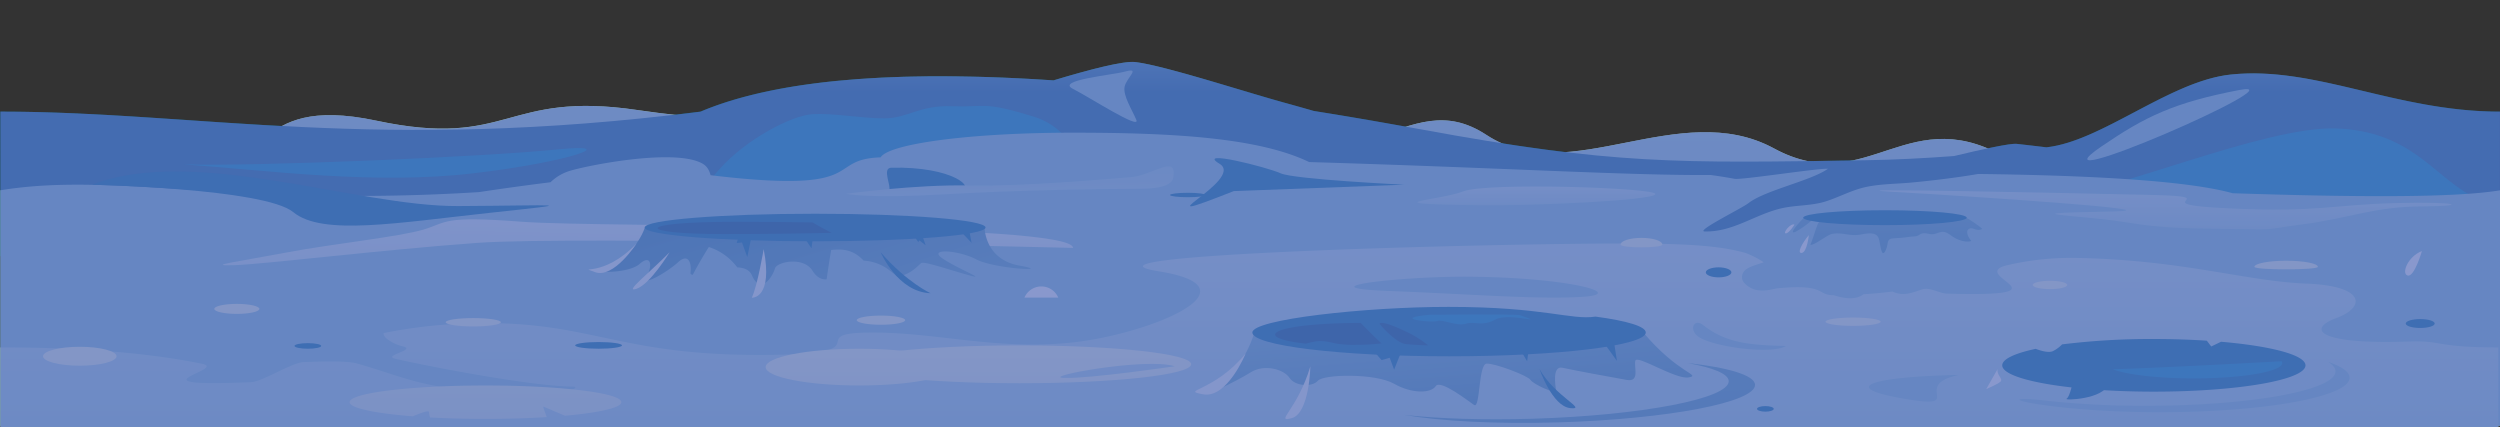 <svg xmlns="http://www.w3.org/2000/svg" xmlns:xlink="http://www.w3.org/1999/xlink" viewBox="0 0 1496.25 255.52"><rect x="0" y="0" width="1496.25" height="255.52" fill="#333333" stroke="none"/><defs><style>.cls-1{fill:url(#linear-gradient);}.cls-2{fill:url(#linear-gradient-2);}.cls-3{fill:#008da4;}.cls-4{fill:#88c4b8;}.cls-5{fill:url(#linear-gradient-3);}.cls-6{fill:#047187;}.cls-7{fill:url(#linear-gradient-4);}.cls-8{fill:url(#linear-gradient-5);}.cls-9{fill:url(#linear-gradient-6);}.cls-10{fill:url(#linear-gradient-7);}.cls-11{fill:url(#linear-gradient-8);}.cls-12{fill:url(#linear-gradient-9);}.cls-13{fill:url(#linear-gradient-10);}.cls-14{fill:url(#linear-gradient-11);}.cls-15{fill:url(#linear-gradient-12);}.cls-16{fill:url(#linear-gradient-13);}.cls-17{fill:url(#linear-gradient-14);}.cls-18{fill:url(#linear-gradient-15);}.cls-19{fill:url(#linear-gradient-16);}.cls-20{fill:url(#linear-gradient-17);}.cls-21{fill:url(#linear-gradient-18);}.cls-22{fill:url(#linear-gradient-19);}.cls-23{fill:#ffffdf;}.cls-24{fill:url(#linear-gradient-20);}.cls-25{fill:#045369;}.cls-26{fill:#eff7d7;}.cls-27{fill:url(#linear-gradient-21);}.cls-28{fill:url(#linear-gradient-22);}.cls-29{fill:url(#linear-gradient-23);}.cls-30{fill:url(#linear-gradient-24);}.cls-31{fill:#586dc6;opacity:0.7;}</style><linearGradient id="linear-gradient" x1="739.86" y1="210.83" x2="739.86" y2="-267.23" gradientUnits="userSpaceOnUse"><stop offset="0" stop-color="#88c4b8"/><stop offset="1" stop-color="#ebf7c6"/></linearGradient><linearGradient id="linear-gradient-2" x1="748.25" y1="56.37" x2="748.25" y2="-8.13" gradientUnits="userSpaceOnUse"><stop offset="0" stop-color="#166a7f"/><stop offset="1" stop-color="#88c4b8"/></linearGradient><linearGradient id="linear-gradient-3" x1="747.75" y1="350.12" x2="747.75" y2="-43.25" gradientUnits="userSpaceOnUse"><stop offset="0" stop-color="#88c4b8"/><stop offset="1" stop-color="#eff7d7"/></linearGradient><linearGradient id="linear-gradient-4" x1="603.26" y1="69.13" x2="607.76" y2="233.13" xlink:href="#linear-gradient-3"/><linearGradient id="linear-gradient-5" x1="385.43" y1="259.72" x2="388.77" y2="109.72" xlink:href="#linear-gradient-3"/><linearGradient id="linear-gradient-6" x1="919.54" y1="132.53" x2="919.54" y2="92.32" xlink:href="#linear-gradient-3"/><linearGradient id="linear-gradient-7" x1="1296.06" y1="157.24" x2="1296.06" y2="73.82" xlink:href="#linear-gradient-3"/><linearGradient id="linear-gradient-8" x1="610.25" y1="395.36" x2="610.25" y2="212.2" xlink:href="#linear-gradient"/><linearGradient id="linear-gradient-9" x1="514.25" y1="395.37" x2="514.25" y2="212.2" xlink:href="#linear-gradient"/><linearGradient id="linear-gradient-10" x1="492.04" y1="395.39" x2="492.04" y2="212.2" xlink:href="#linear-gradient"/><linearGradient id="linear-gradient-11" x1="290.58" y1="381.37" x2="290.58" y2="198.2" xlink:href="#linear-gradient"/><linearGradient id="linear-gradient-12" x1="1226.92" y1="395.37" x2="1226.92" y2="212.2" xlink:href="#linear-gradient"/><linearGradient id="linear-gradient-13" x1="1368.25" y1="325.28" x2="1368.25" y2="195.75" xlink:href="#linear-gradient"/><linearGradient id="linear-gradient-14" x1="1109.08" y1="395.37" x2="1109.08" y2="212.2" xlink:href="#linear-gradient"/><linearGradient id="linear-gradient-15" x1="982.42" y1="321.49" x2="982.42" y2="191.98" xlink:href="#linear-gradient"/><linearGradient id="linear-gradient-16" x1="527.25" y1="395.37" x2="527.25" y2="212.2" xlink:href="#linear-gradient"/><linearGradient id="linear-gradient-17" x1="283.25" y1="395.37" x2="283.25" y2="212.2" xlink:href="#linear-gradient"/><linearGradient id="linear-gradient-18" x1="141.75" y1="298.6" x2="141.75" y2="198.68" xlink:href="#linear-gradient"/><linearGradient id="linear-gradient-19" x1="47.75" y1="336.53" x2="47.75" y2="214.42" xlink:href="#linear-gradient"/><linearGradient id="linear-gradient-20" x1="450.11" y1="37.24" x2="529.44" y2="294.57" gradientUnits="userSpaceOnUse"><stop offset="0" stop-color="#16707f"/><stop offset="1" stop-color="#88c4b8"/></linearGradient><linearGradient id="linear-gradient-21" x1="875.26" y1="311.69" x2="863.23" y2="158.69" xlink:href="#linear-gradient-20"/><linearGradient id="linear-gradient-22" x1="958.58" y1="440.26" x2="933.58" y2="62.26" xlink:href="#linear-gradient-20"/><linearGradient id="linear-gradient-23" x1="1078.49" y1="235.95" x2="1078.49" y2="62.81" xlink:href="#linear-gradient-20"/><linearGradient id="linear-gradient-24" x1="1134.88" y1="223.34" x2="1134.88" y2="72.87" xlink:href="#linear-gradient-20"/></defs><title>moonscape</title><g id="land"><path class="cls-1" d="M23.52,147.94c44.94-.17,30.41-84.4,86.8-61.48s35.37-31.13,115.11-14.2,76.45-18.14,156-6.41,77-2.52,140.2.62,36.51,4,82.82,12.93-20.31-31.91,96.41,3.36,139.66-34.2,188.87-1.93,115.35-22.72,172,8,80.71-31.66,143,8,146.38,7.64,193.28,34.77,52.29,28.26,58.15,43.71S300.66,213.14,300.66,213.14Z"/><path class="cls-2" d="M1224.77,88.17c-8.86-1.06-15.63-1.85-17.85-2.07-3.87-.4-20.38,3.19-37.46,7.3-17.79,1.33-35.46,2.24-53.21,2.51-113,1.77-151,2.65-266-18.52-18.94-3.48-40.58-7.27-64-11-5.49-1.6-10.67-3.07-15.37-4.34-24.67-6.67-73.34-22.69-91.34-24.91-6.92-.86-27,4.29-49.05,10.94-80.94-5.45-160.28-2.86-211.28,18.71-194,24.69-301,0-419,0V153.3c385.55,5,1103.06,13.07,1496,9V66.81c-62.45,0-110.4-27.47-161-22.2C1298.53,48.44,1258.11,84.54,1224.77,88.17Z"/><path class="cls-3" d="M417,116.83s-2,2,13.75-15.75,43-32,55.5-32.75,29,2.5,43,2.5,20.75-8,40.75-7.25,18-3.25,48.75,6.25,30.75,45.25,30.75,45.25Z"/><path class="cls-3" d="M1228.75,117.37c33.5-1,126-42,169.5-40.5s58,27.5,79.5,39.5S1228.75,117.37,1228.75,117.37Z"/><path class="cls-3" d="M109.75,98.37c50.67,3.67,114.67,12.34,173.67,5.34s88.47-18.17,51-14.34C288.75,94,151.42,99.71,109.75,98.37Z"/><path class="cls-4" d="M1257.75,87.62c-47.57,32.48,121.75-41.25,82.5-33.75S1283.75,69.87,1257.75,87.62Z"/><path class="cls-4" d="M673.58,42.78c-7.75,2.14-41.64,5.16-31.56,10.32s40.75,24.95,38.08,18.64-8.15-14.63-7-19.93S682.92,40.2,673.58,42.78Z"/><path class="cls-4" d="M1336.24,115.65c-28.46-7.94-89.79-10.75-152.33-11.53q-5.84,1-11.7,1.83-14.16,2-28.41,3.32c-8.77.81-17.89.77-26.53,2.54s-15.85,5.85-24,8.54c-9,3-18.41,2.24-27.52,4.43-15.8,3.8-28.56,14.11-45.46,13.75-5.78-.13,22.23-13.84,26.25-17,10-7.71,37.18-13.25,47.5-20.5-3.94-.68-51.89,6.77-55.84,6-4.74-.88-9.49-1.63-14.24-2.28-50.56.27-122.12-4.23-240.42-7.76-30-14.45-80.34-17.58-141.42-17.58-60.43,0-110,6.5-115.06,14.77-34,1.15-5.44,22.23-101.77,10.69-1.33-4.95-3.68-6.58-6.75-7.88-18.15-7.64-67.25,2-78.25,5.5a28.34,28.34,0,0,0-10.8,6.58q-21.53,2.69-42.8,5.9C142.51,124,68.33,102.66.25,113.88v141h1496V113.9C1468.68,118.51,1407.85,118,1336.24,115.65Z"/><path class="cls-5" d="M1495.25,255.91v-48c-38.5,0-32.93-4.26-53.67-3.52-54,1.92-61.33-7.33-43.33-14s17.33-19.33-18-20.66-73.33-14-136-15.34a168.53,168.53,0,0,0-44.47,4.71c-20.28,6.42,40.72,18.79-34.58,16.62-4.7-.13-10-4-14.78-2.51-4.46,1.41-8.48,3.23-13.27,2.62a14.85,14.85,0,0,1-4.5-1.34c-5.77.71-11.56,1.29-17.36,1.62-4.69,3.68-12.11,2.48-17.74.56-10.67.06-4-6.94-34.16-4.08-6.82,1.59-13.54,2.75-19.26-3.07-2.55-2.6-1.77-6.48,1.08-8.43,2.69-1.83,6-2.59,9.07-3.65l1.27-.42a11.46,11.46,0,0,0-1.2-.87,55.18,55.18,0,0,0-9.78-4.82c-13.56-3.65-29.52-5.6-71-5.6-84,0-342,6.67-280,16.67s-6.66,38-52.66,42.66-82-6.67-122-6,14.66,14-69.34,13.34-99.33-22-174-18.67a303.11,303.11,0,0,0-46,5.63c-.07,1,.43,2.1,1.79,3.27a24.79,24.79,0,0,0,9.94,4.73c8.07,2.14-12.8,5.47-4.68,7.37,22.15,5.15,82.69,16.47,105.67,16.66,5.88,0-2.14,3.08-8.24,4.17-13.79,2.47-27.65,1.57-41.48-.08-13.2-1.56-26.39-3.14-39.36-6.12-13.63-3.13-26.52-8.26-40-11.92-6.46-1.76-24.88-.95-31.62-.71s-24.6,11.72-31.33,12c-76.17,3.12-13.21-7.68-29.33-11-42-8.67-91.54-9.82-120.67-9.82v48M947.5,177.62c-26,1.75-65.5-1.5-117-3.5s8.5-8.83,48.75-8.5C939.75,166.12,973.5,175.87,947.5,177.62Zm121.42,29.45c-8.75,5.37-44.91.39-52.84-5.86-5.42-4.29-2.07-10.86,3.29-6.63C1033.4,205.65,1048.08,206.54,1068.92,207.07Zm75.38,32.31c-45.64-7-27-13.83,28.28-15C1143.75,230.37,1175.25,244.12,1144.3,239.38Z"/><path class="cls-6" d="M738.42,114.37l102-3.83s-66-3.17-74-6.83-51.2-14.55-36.5-5.67C745.92,107.71,676.58,138.71,738.42,114.37Z"/><path class="cls-6" d="M533.42,100.37c-5.82.13.33,11.5-1.34,13.5s32.34,2.5,42.5.67S570.58,99.54,533.42,100.37Z"/><path class="cls-6" d="M55,110.58S158.25,112.71,175.58,127s62.34,6.33,118,.33,41.67-4.33-19.33-4S116,86.91,55,110.58Z"/><path class="cls-7" d="M702.25,106c-.27,1.64-1,7-20,7s-71.67.67-117.33,3.33-58.67-.33-58.67-.33,41.33-5.67,74-5,84-4,96.67-5S704.58,92,702.25,106Z"/><path class="cls-8" d="M642.25,148.37s-297-7.33-356.67-3-126,12.67-145.33,13.34,5.33-2.67,31.67-7.67,67.33-9.33,81.66-13.67,11-8.33,58.67-4.66S641.75,132.87,642.25,148.37Z"/><path class="cls-9" d="M885.92,122.87c32.17.39,103.33-2.83,104.83-6.66s-101.17-7.17-115-1.67S816.42,122,885.92,122.87Z"/><path class="cls-10" d="M1248.92,130.21c30.07,2.58,30,6.16,74.16,6.66s26.84,1.17,55.5-2.66,42.17-10.5,71-10.67,21.84-3-16.16-2-45.34,5.67-99.5,3.17.33-7-44.84-8-202.83-4.5-155.5-1.84,170.34,10.84,131.5,11.67S1217.92,127.54,1248.92,130.21Z"/><path class="cls-11" d="M610.25,206.71c-56.7,0-102.67,5.07-102.67,11.33s46,11.33,102.67,11.33S712.92,224.3,712.92,218,667,206.71,610.25,206.71Zm26.67,19.5c-15.34-.5,49-12.5,66.16-7C703.08,219.21,652.25,226.71,636.92,226.21Z"/><ellipse class="cls-12" cx="514.25" cy="219.71" rx="56" ry="11"/><path class="cls-13" d="M520,211.7c-30.93,0-56,4.58-56,10.23a2.18,2.18,0,0,0,.19.82C470.2,217,522.57,211.7,520,211.7Z"/><path class="cls-14" d="M290.58,230.71c-44.92,0-81.33,4.47-81.33,10,0,3.55,15.1,6.67,37.84,8.44,5.07-2.15,9.55-3.71,9.66-2.53a12.27,12.27,0,0,0,.67,3.22c10.13.55,21.35.87,33.16.87,13.18,0,25.62-.39,36.63-1.08-1.1-3.18-2.36-6.39-2-6.26s6.7,2.82,12.92,5.44c20.44-1.81,33.74-4.77,33.74-8.1C371.91,235.18,335.5,230.71,290.58,230.71Z"/><path class="cls-15" d="M1237.25,170.54c0,1.38-4.63,2.5-10.33,2.5s-10.34-1.12-10.34-2.5,4.63-2.5,10.34-2.5S1237.25,169.16,1237.25,170.54Z"/><path class="cls-16" d="M1387.25,159.71c0,2-38,2-38,0s8.51-3.67,19-3.67S1387.25,157.68,1387.25,159.71Z"/><ellipse class="cls-17" cx="1109.08" cy="192.54" rx="16.5" ry="2.5"/><path class="cls-18" d="M994.92,146.37c0,2.21-25,2.21-25,0s5.59-4,12.5-4S994.92,144.16,994.92,146.37Z"/><ellipse class="cls-19" cx="527.25" cy="191.62" rx="14.5" ry="2.75"/><ellipse class="cls-20" cx="283.25" cy="192.87" rx="16.5" ry="2.5"/><ellipse class="cls-21" cx="141.75" cy="184.87" rx="13.5" ry="3"/><path class="cls-22" d="M69.75,213.21c0,3.12-9.85,5.66-22,5.66s-22-2.54-22-5.66,9.85-5.67,22-5.67S69.75,210.08,69.75,213.21Z"/><path class="cls-6" d="M1061.58,244.71c0,.92-2.23,1.66-5,1.66s-5-.74-5-1.66,2.24-1.67,5-1.67S1061.58,243.79,1061.58,244.71Z"/><path class="cls-6" d="M1036.25,163c0,1.66-3.43,3-7.67,3s-7.66-1.34-7.66-3,3.43-3,7.66-3S1036.25,161.38,1036.25,163Z"/><path class="cls-6" d="M721.58,116.71c0,.73-4.77,1.33-10.66,1.33s-10.67-.6-10.67-1.33,4.78-1.33,10.67-1.33S721.58,116,721.58,116.71Z"/><ellipse class="cls-6" cx="358.25" cy="206.71" rx="14" ry="2"/><ellipse class="cls-6" cx="184.25" cy="207.04" rx="8" ry="1.67"/><path class="cls-6" d="M1457.17,193.63c0,1.47-3.88,2.66-8.67,2.66s-8.67-1.19-8.67-2.66,3.88-2.67,8.67-2.67S1457.17,192.15,1457.17,193.63Z"/><path class="cls-23" d="M633.37,178.12a11,11,0,0,0-20.24,0Z"/><path class="cls-24" d="M610.28,159c-21.25-3.75-21-23-21-23H386c-3.25,10-13.75,21.5-23.75,24.5S376,164,382.78,158s8,.75,4.25,7.5,12.5-2.75,18.75-8.5,8.25.5,7.5,6.25c-.1.78.42,1.13,1.37,1.21.85-1.68,1.73-3.33,2.6-4.87,5.25-9.25,7-11.75,7-11.75a34.23,34.23,0,0,1,17,12.18c4,.19,7.32,1.44,8.76,4.73,5.5,12.5,12.75,0,13.75-4s17-7.5,22.5,1.25c2.56,4.07,5.6,5.48,8.48,5.18,1-7.19,2.05-13.89,2.74-17.59,6.12-.62,12.86-.63,19.41,6.39a27.72,27.72,0,0,1,14.37,5c9,6.75,5,5.25,10,3.5s8.5-5.75,10-7,14.5,3.25,27.75,7-4.5-3-14.5-9.5,8.75-5.5,19.75.25S631.53,162.78,610.28,159Z"/><path class="cls-6" d="M589.85,136.17c0,4.55-45.67,8.25-102,8.25s-102-3.7-102-8.25,45.66-8.25,102-8.25S589.85,131.61,589.85,136.17Z"/><polygon class="cls-6" points="580.17 138.29 581.5 145.37 574.75 138.21 580.17 138.29"/><polygon class="cls-6" points="552.08 141.21 554 146.79 550.25 143.87 549.58 144.87 547 141.12 552.08 141.21"/><polygon class="cls-6" points="486.42 142.96 485.67 148.62 481.92 143.04 486.42 142.96"/><path class="cls-6" d="M441.92,142.37s-1.17,3.09-.92,3.09,3.08-.34,3.08-.34l3.17,8.75,2.33-11.41Z"/><path class="cls-25" d="M486.25,133.11c-14.39-.23-30.08-.36-46.5-.36-61,0-59.62,7.33-7,7.33,23.75,0,46-.27,64.95-.73C493.8,137.39,490,135.32,486.25,133.11Z"/><path class="cls-26" d="M457.06,149.06s-3.68,22-7.12,29.12C449.94,178.18,462.88,179.12,457.06,149.06Z"/><path class="cls-6" d="M527.08,151s10.09,23.83,29.92,24.5C557,175.54,542.92,169.21,527.08,151Z"/><path class="cls-26" d="M400.75,151s-11.5,19-19.75,21.83S389,163,400.75,151Z"/><path class="cls-26" d="M381.08,145.61S367.24,167.13,356,162.83,360.67,167.08,381.08,145.61Z"/><path class="cls-27" d="M983.42,198.87H750.75s-5,19.75-21,31,10.5-1.75,18.75-7,20-1.75,23.25,3.25,13.5,5.75,17,1.75,34.5-4.5,45.5,1.75,22.25,5.75,25,1.5,19.25,8.75,23,11.25,2.5-24.5,7.5-24.75,24.75,7.25,26.25,9.75,15.5,9,15.25,6.25-2.5-15,4-13.5,30,5.75,38.25,7.25,4.25-7.75,5.25-11.5,24.25,11.5,32,10S1004.17,223.62,983.42,198.87Z"/><path class="cls-28" d="M1009.44,217.21c15.66,2.74,25.06,6.49,25.2,10.88.31,10.46-52.12,20.54-117.12,22.51-29.53.89-56.58,0-77.33-2.31,21.67,3.79,55.34,5.63,93.07,4.49,65-2,117.43-12,117.12-22.5C1050.2,224.57,1034.36,219.93,1009.44,217.21Z"/><path class="cls-6" d="M921.38,220.87s7.62,22.25,18.37,23.38S930.75,237.5,921.38,220.87Z"/><path class="cls-26" d="M784.25,219.25s-.5,28.12-11.13,31S776.5,245.37,784.25,219.25Z"/><path class="cls-26" d="M745.5,211.62s-11,27-25.38,24.38S726.38,234.87,745.5,211.62Z"/><path class="cls-6" d="M954.94,189.49c-14.94,2.23-30.32-5.82-88-5.82-49.84,0-117.41,7.46-117.41,15.33s52.71,14.25,117.74,14.25S985,206.87,985,199C985,195.34,973.63,192,954.94,189.49Z"/><path class="cls-3" d="M855.75,188.37s50.63-.5,54,.25c17.63,6.38-6.37-1.87-14.75,2.63s-12.38.75-17.62,2.5-14.38-2.88-17.13-1.63S831.25,190.62,855.75,188.37Z"/><path class="cls-25" d="M814.38,193.26c-54.64.28-65.54,8.83-32.75,12.42a48.5,48.5,0,0,1,6.32-1.41c4.34-.59,8.13.63,12.35,1.43a66.07,66.07,0,0,0,12.26.65,109.25,109.25,0,0,0,14.23-.85C822.52,201.54,818.4,197.45,814.38,193.26Z"/><path class="cls-25" d="M825.67,193.62c-.33.26,9.83,11.59,15.41,12.25s13.67.84,13.67.84a64.68,64.68,0,0,0-11.83-7.59C836.83,196.29,827.75,192,825.67,193.62Z"/><polygon class="cls-6" points="959.63 204.75 967.75 216 965.5 201.75 959.63 204.75"/><polygon class="cls-6" points="909.88 209.25 914 216.25 914.88 209.12 909.88 209.25"/><polygon class="cls-6" points="838.5 210.87 834.38 221.25 831.75 214.12 826.88 215.5 822.25 210.25 838.5 210.87"/><path class="cls-29" d="M1084,132.18c.33-.81-4.16-2.12-4.16-2.12-4.15,4.27-9.5,10.43-5.25,8.68A54.42,54.42,0,0,0,1084,132.18Z"/><path class="cls-30" d="M1176.17,130.08c-1.5-.25-27.79-2.71-30.92-2.46-1.88.15-28.44,1.52-49.37,2.59-.4.88-6,1.53-6.92,2.33-1.59,1.42-3,8.13-5.46,14,2.72.32,9.79-6,13.12-6.58,6.2-1.17,10.5,1.75,17.26.37s10-.75,10.87,3.5,1.5,10.63,3.75,6.13-.12-7.25,5.5-7.38,8.5-1,12-1.12,2.62-2.88,8.38-1.5,6.75-3.92,13,.75c7.09,5.3,12.74,3.79,12.37,3.37-3.09-3.51-2.28-6-2.28-6s.91-2.36,3.91-1.11,5,.25,4.87-.13S1177.67,130.33,1176.17,130.08Z"/><path class="cls-6" d="M1177.08,130.29c0,2.46-21.9,4.46-48.92,4.46s-48.93-2-48.93-4.46,21.9-4.46,48.93-4.46S1177.08,127.83,1177.08,130.29Z"/><path class="cls-23" d="M1074,134.43s-3.31,5.32-5.25,5.25S1071.69,133.31,1074,134.43Z"/><path class="cls-23" d="M1082.6,140.68s-1.06,10.19-4.18,10.69S1078.35,145.75,1082.6,140.68Z"/><path class="cls-6" d="M1329.31,204.54l-5.89,2.83-2.64-3.47c-9.87-.64-20.56-1-31.72-1a432.62,432.62,0,0,0-54.9,3.21,19.7,19.7,0,0,1-5.58,4.09c-2.38,1-6.49,0-10.24-1.42-12.52,2.7-20,6.14-20,9.87,0,8.7,40.63,15.75,90.74,15.75s90.75-7,90.75-15.75C1379.81,212.47,1359.23,207.12,1329.31,204.54Z"/><path class="cls-6" d="M1240.62,228.37s-1.74,9-3.74,10.25,22.5.25,24.62-8.62S1240.62,228.37,1240.62,228.37Z"/><path class="cls-3" d="M1264.43,221c8.23,3.22,26.84,5.48,48.49,5.48,29.27,0,53-4.12,53-9.2a1.9,1.9,0,0,0-.38-1.1C1346.16,217.31,1290.75,220.22,1264.43,221Z"/><path class="cls-4" d="M1393.33,216.53c2.9,1.82,4.46,3.74,4.46,5.73,0,11.39-50.91,20.62-113.7,20.62a540,540,0,0,1-61.39-3.26c-16.58-1.93-19.74-.19-2.18,2.42,19.61,2.91,44.69,4.66,72,4.66,62.79,0,113.7-9.23,113.7-20.62C1406.25,222.63,1401.58,219.38,1393.33,216.53Z"/><path class="cls-23" d="M1195.58,220.87l-6.83,12s6.33-2.66,8.42-4.33S1194.75,224.46,1195.58,220.87Z"/><path class="cls-23" d="M1449.53,150.25s-4.5,15.67-8.5,14.67S1441,153.5,1449.53,150.25Z"/></g><g id="Layer_4" data-name="Layer 4"><path class="cls-31" d="M1496.25,66.81c-62.45,0-110.4-27.47-161-22.2-36.72,3.83-77.14,39.93-110.48,43.56-8.86-1.06-15.63-1.85-17.85-2.07s-8.85.9-17.33,2.7c-33.29-14-55.32,1.86-80.75,7.23-9.47.15-18.42.29-26.92.4a73,73,0,0,1-20.17-7.6c-40-21.67-84.64-.7-124.77,2.22-11.92-1.42-24.49-3.17-38.18-5.31a62,62,0,0,1-9-4.91c-17.6-11.54-31.84-10.06-48.21-5-16.77-3-35.38-6.25-55.25-9.4-5.49-1.6-10.67-3.07-15.37-4.34-24.67-6.67-73.34-22.69-91.34-24.91-6.92-.86-27,4.29-49.05,10.94-80.94-5.45-160.28-2.86-211.28,18.71-5.26.67-10.44,1.3-15.57,1.89-6.64-.7-14-1.63-22.23-2.85-79.57-11.73-76.29,23.35-156,6.41-30.05-6.38-45.79-2.68-56.76,3.18C108.25,72.21,55.45,66.81.25,66.81v189.1h1495v-1.08h1v-92.5h0Z"/></g></svg>
